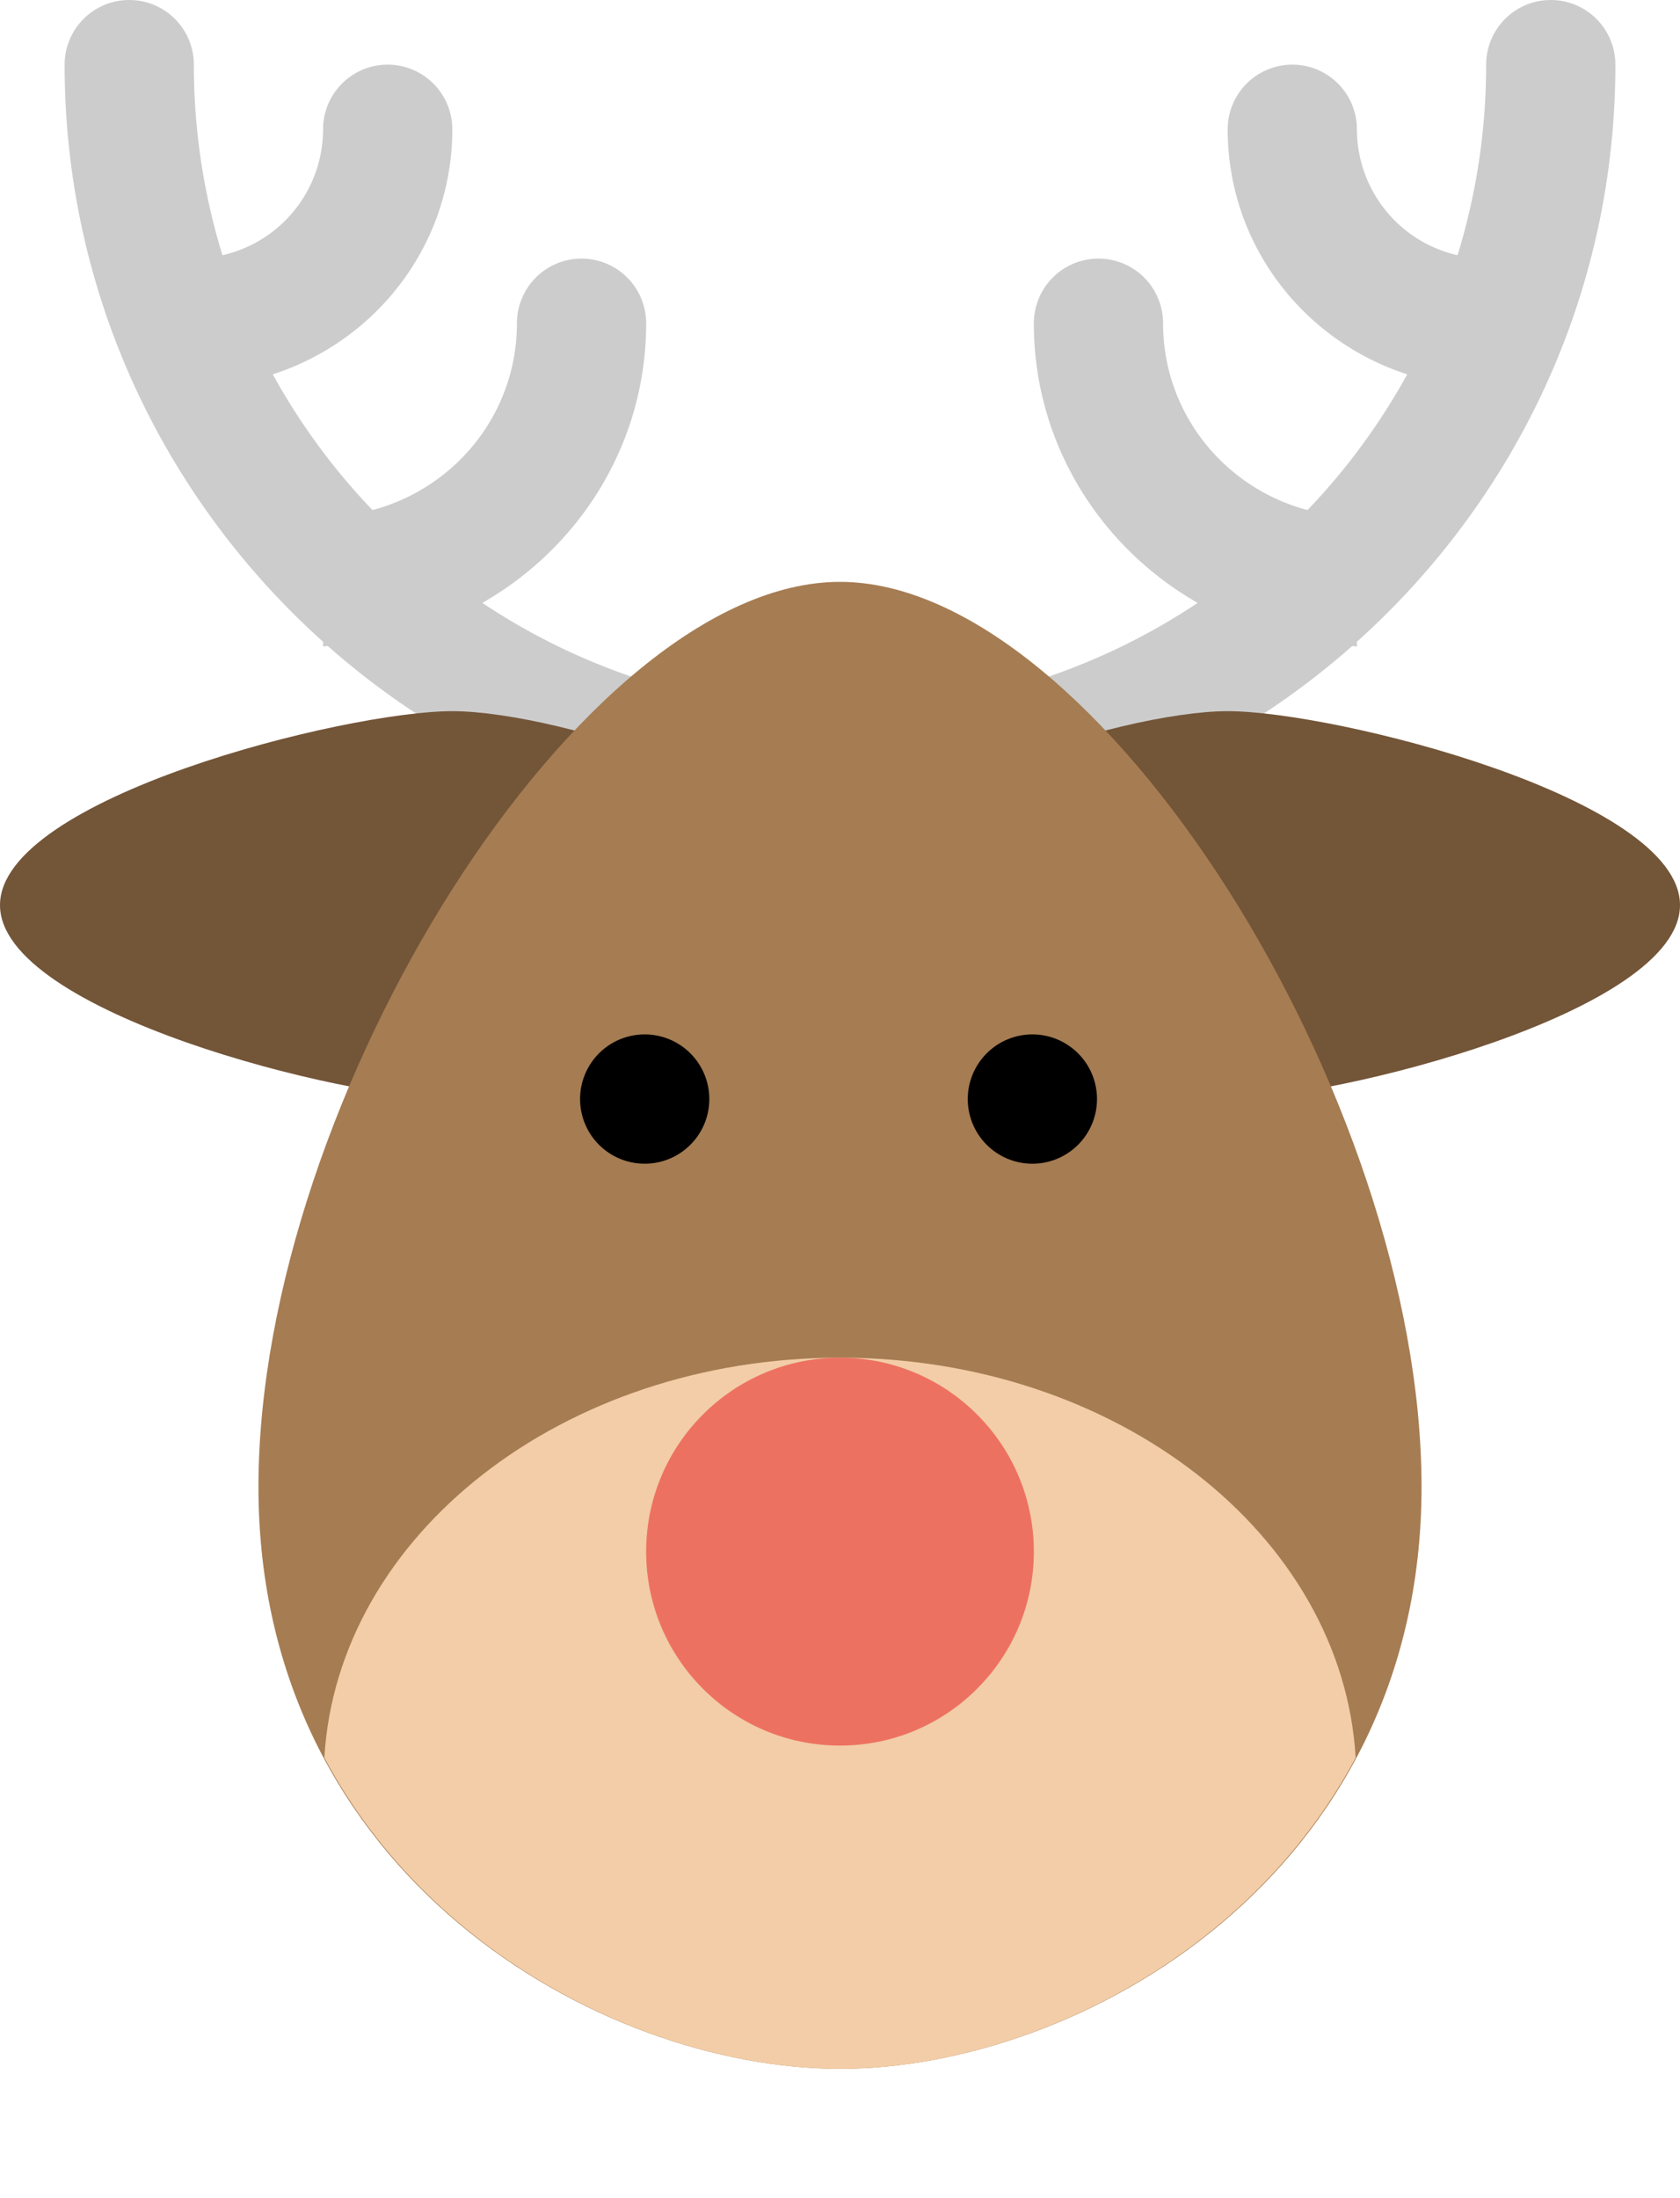 <svg xmlns="http://www.w3.org/2000/svg" width="52" height="68"><path d="M50 2a2 2 0 10-4 0c0 2.052-.311 4.03-.885 5.895A3.997 3.997 0 0142 4a2 2 0 10-4 0c0 3.561 2.342 6.543 5.557 7.58a20.053 20.053 0 01-3.086 4.199C37.902 15.1 36 12.781 36 10a2 2 0 00-4 0c0 3.721 2.057 6.929 5.07 8.651C33.9 20.764 30.096 22 26 22s-7.9-1.236-11.07-3.349C17.943 16.929 20 13.721 20 10a2 2 0 10-4 0c0 2.781-1.902 5.1-4.471 5.779a20.053 20.053 0 01-3.086-4.199C11.658 10.543 14 7.561 14 4a2 2 0 10-4 0 3.997 3.997 0 01-3.115 3.895A20.002 20.002 0 016 2a2 2 0 10-4 0c0 7.099 3.102 13.459 8 17.853V20c.051 0 .096-.014.146-.015C14.377 23.717 19.914 26 26 26c6.084 0 11.623-2.283 15.854-6.015.05.001.095.015.146.015v-.148C46.898 15.458 50 9.099 50 2z" fill-rule="evenodd" clip-rule="evenodd" fill="#ccc"/><path d="M38 22c-3.314 0-12 2.686-12 6 0 3.313 8.686 6 12 6 3.313 0 14-2.688 14-6 0-3.314-10.687-6-14-6zm-24 0c-3.314 0-14 2.686-14 6 0 3.313 10.686 6 14 6s12-2.688 12-6c0-3.314-8.686-6-12-6z" fill-rule="evenodd" clip-rule="evenodd" fill="#735538"/><path d="M26 18C18.035 18 8 33.963 8 46c0 12.035 10.557 18 18 18s18-5.965 18-18c0-12.037-10.037-28-18-28z" fill="#a67c52"/><path d="M10.039 54.375C13.467 60.796 20.557 64 26 64s12.533-3.204 15.961-9.625C41.557 47.488 34.576 42 26 42s-15.557 5.488-15.961 12.375z" fill-rule="evenodd" clip-rule="evenodd" fill="#f2cda7"/><circle cx="26" cy="48" r="6" fill="#ed7161"/><path d="M20 32a2 2 0 10-.001 3.999A2 2 0 0020 32zm12 0a2 2 0 10-.001 3.999A2 2 0 0032 32z" fill-rule="evenodd" clip-rule="evenodd"/></svg>